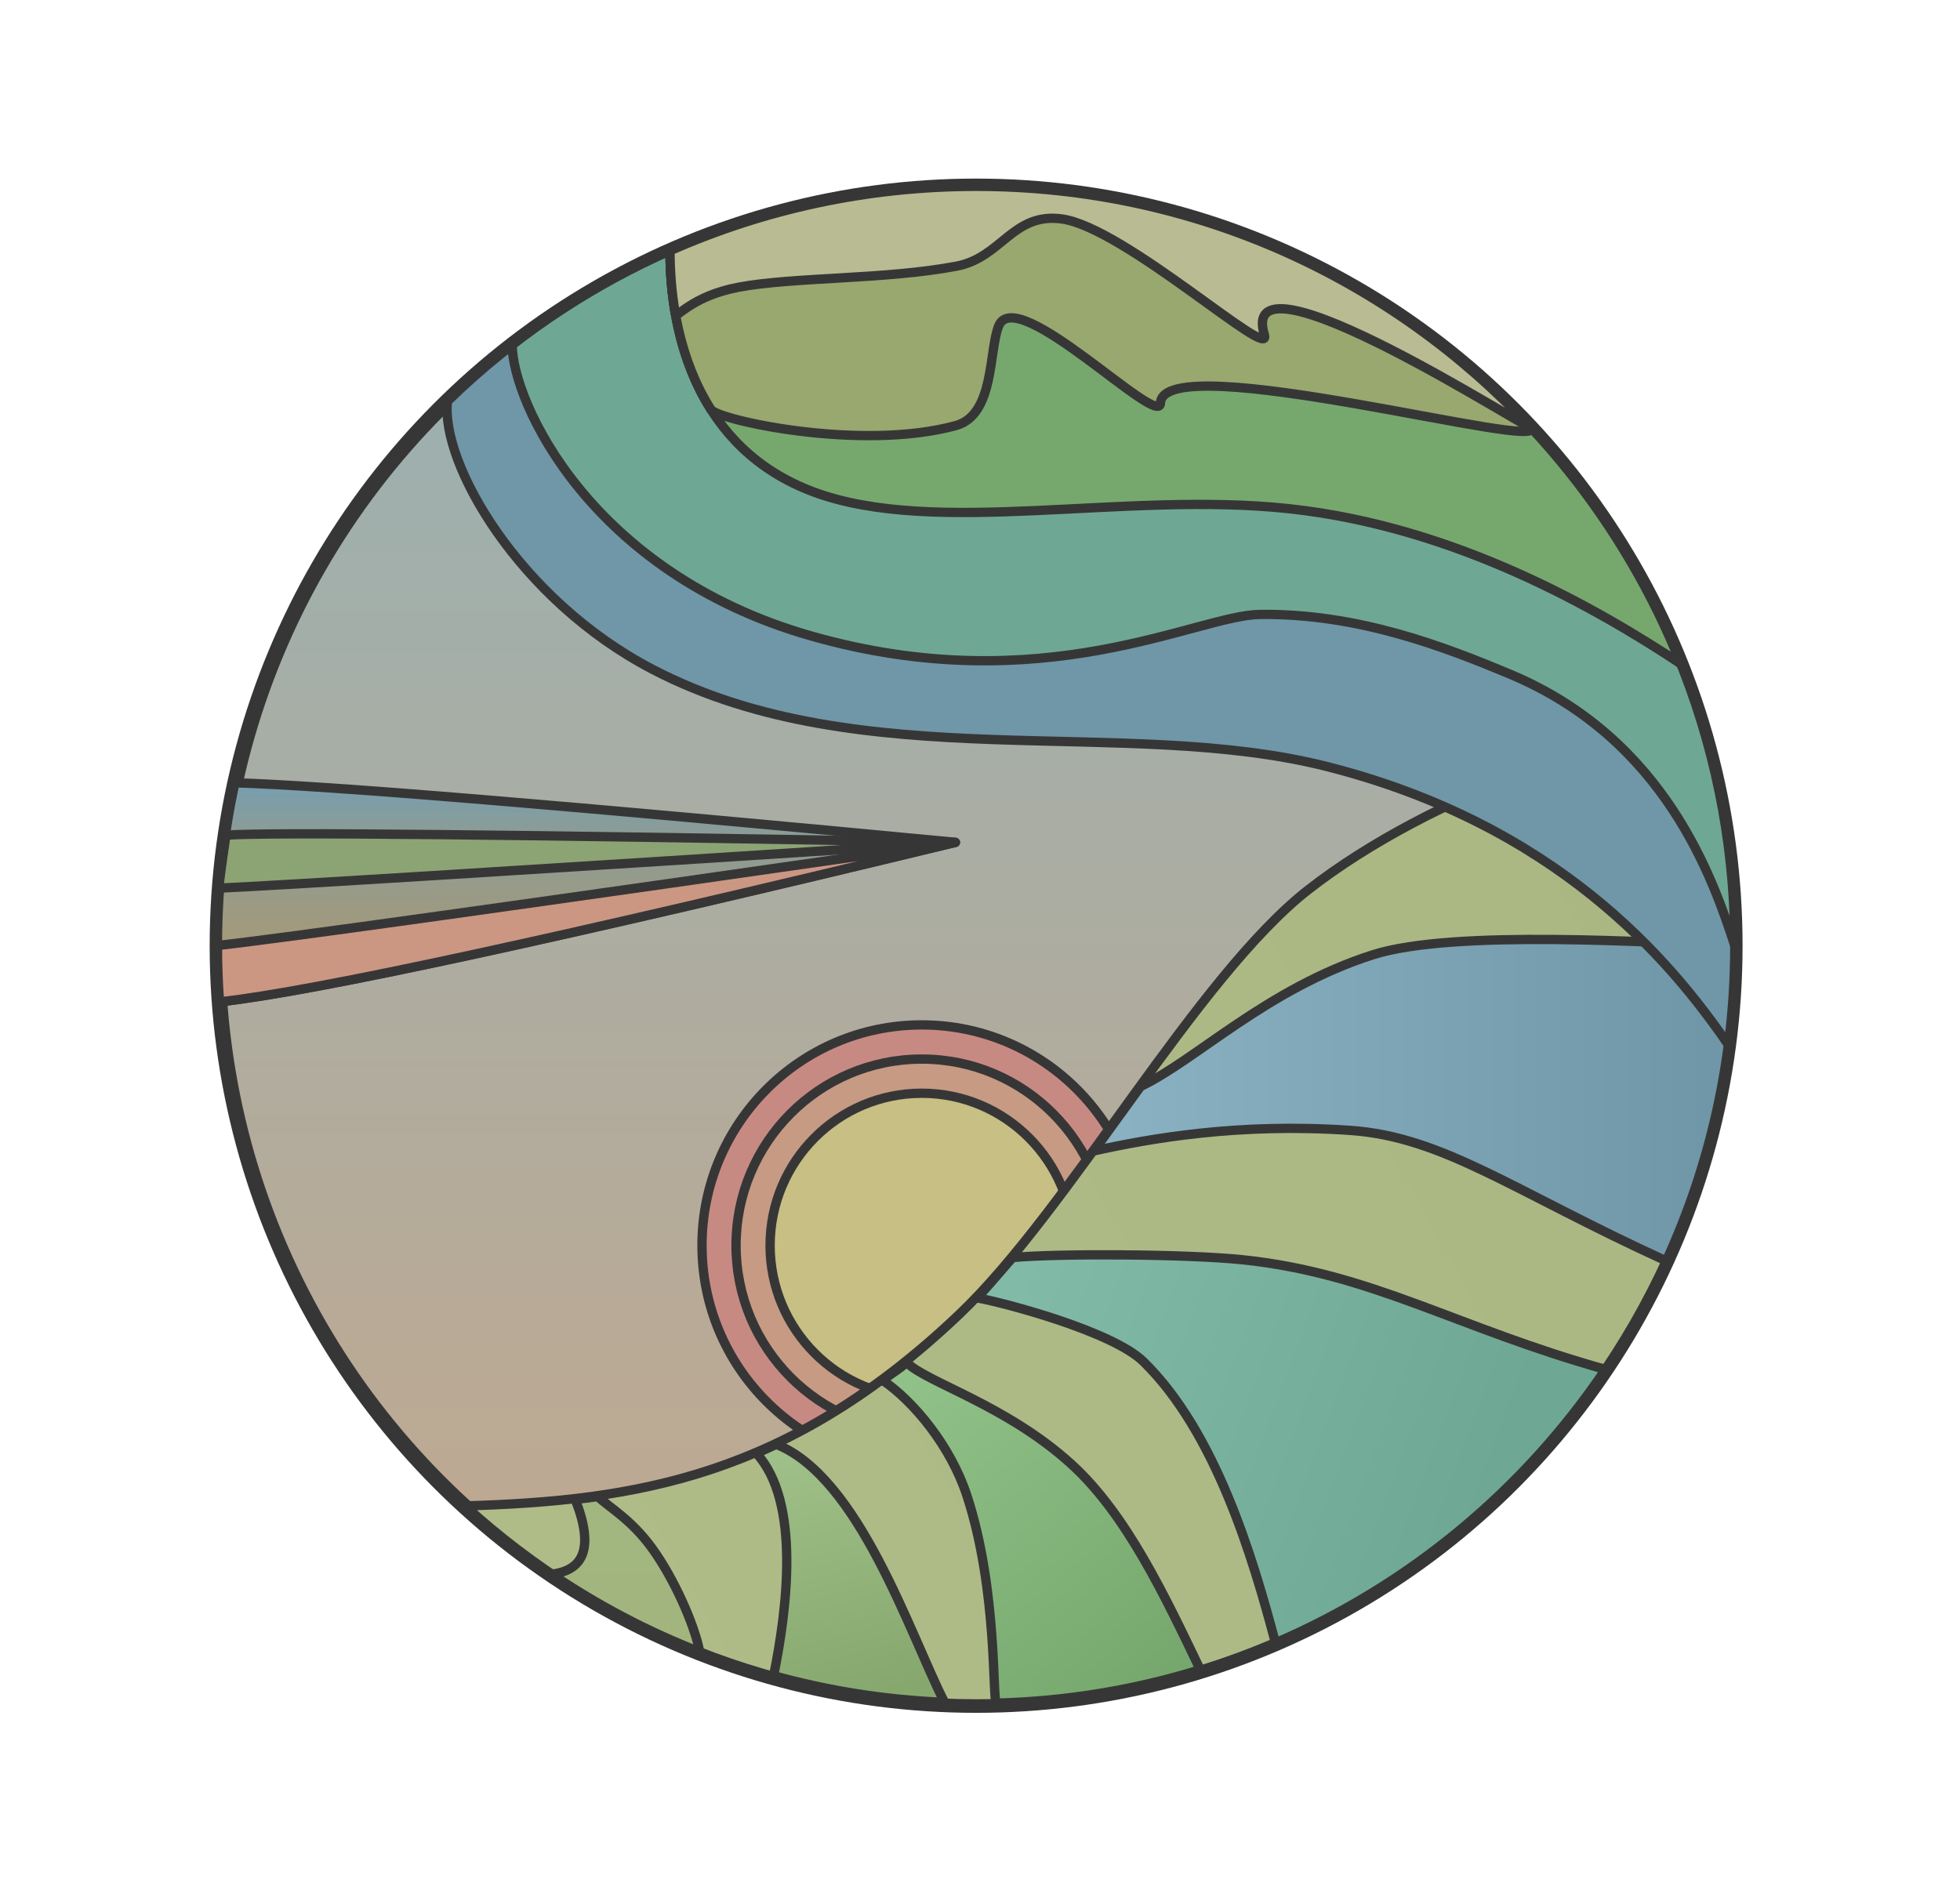 <?xml version="1.0" encoding="UTF-8"?>
<svg width="631px" height="605px" viewBox="0 0 631 605" version="1.1" xmlns="http://www.w3.org/2000/svg" xmlns:xlink="http://www.w3.org/1999/xlink">
    <!-- Generator: Sketch 54.1 (76490) - https://sketchapp.com -->
    <title>Artboard</title>
    <desc>Created with Sketch.</desc>
    <defs>
        <linearGradient x1="50%" y1="0%" x2="50%" y2="100%" id="linearGradient-1">
            <stop stop-color="#97B1B4" offset="0%"></stop>
            <stop stop-color="#C3A88D" offset="100%"></stop>
        </linearGradient>
        <linearGradient x1="50%" y1="0%" x2="50%" y2="100%" id="linearGradient-2">
            <stop stop-color="#769EAF" offset="0%"></stop>
            <stop stop-color="#8A9C98" offset="21.578%"></stop>
            <stop stop-color="#B1986A" offset="100%"></stop>
        </linearGradient>
        <linearGradient x1="0%" y1="74.243%" x2="103.203%" y2="29.509%" id="linearGradient-3">
            <stop stop-color="#AFBC88" offset="0%"></stop>
            <stop stop-color="#AAB782" offset="100%"></stop>
        </linearGradient>
        <linearGradient x1="50%" y1="0%" x2="50%" y2="100%" id="linearGradient-4">
            <stop stop-color="#A2B680" offset="0%"></stop>
            <stop stop-color="#A2B57E" offset="100%"></stop>
        </linearGradient>
        <linearGradient x1="30.195%" y1="0%" x2="50%" y2="100%" id="linearGradient-5">
            <stop stop-color="#9FC088" offset="0%"></stop>
            <stop stop-color="#86A86E" offset="100%"></stop>
        </linearGradient>
        <linearGradient x1="0.109%" y1="0%" x2="78.391%" y2="100%" id="linearGradient-6">
            <stop stop-color="#92C38A" offset="0%"></stop>
            <stop stop-color="#76A86E" offset="100%"></stop>
        </linearGradient>
        <linearGradient x1="0%" y1="33.396%" x2="83.686%" y2="52.833%" id="linearGradient-7">
            <stop stop-color="#81BBA7" offset="0%"></stop>
            <stop stop-color="#6EA894" offset="100%"></stop>
        </linearGradient>
        <linearGradient x1="3.965%" y1="50%" x2="95.581%" y2="50%" id="linearGradient-8">
            <stop stop-color="#89B1C2" offset="0%"></stop>
            <stop stop-color="#6F97A8" offset="100%"></stop>
        </linearGradient>
    </defs>
    <g id="Artboard" stroke="none" stroke-width="1" fill="none" fill-rule="evenodd">
        <g id="Group" transform="translate(70, 60)" stroke="#373637">
            <g id="BASE" transform="translate(0, 0)" fill="url(#linearGradient-1)" stroke-width="5">
                <ellipse id="Base" cx="244.25" cy="244.5" rx="244.25" ry="244.5"></ellipse>
            </g>
            <g id="SUN" transform="translate(156, 270)" stroke-width="3">
                <ellipse id="Oval" fill="#C78A83" cx="70.75" cy="71" rx="70.75" ry="71"></ellipse>
                <ellipse id="Oval-Copy" fill="#C79A83" cx="70.75" cy="71" rx="59.789" ry="60"></ellipse>
                <ellipse id="Oval-Copy-2" fill="#C7BF83" cx="70.75" cy="71" rx="48.827" ry="49"></ellipse>
            </g>
            <g id="SHARD" transform="translate(0, 192.042)" stroke-linejoin="round" stroke-width="3">
                <path d="M237.569,19.166 C112.351,7.247 35.038,0.858 5.629,0 C1.943,16.863 0,34.379 0,52.348 C0,58.456 0.224,64.512 0.666,70.508 C30.811,67.226 109.779,50.112 237.569,19.166 Z" id="Base-Copy-12" fill="url(#linearGradient-2)"></path>
                <path d="M237.569,19.206 C98.12,39.291 18.931,50.352 0,52.389 C0,58.497 0.224,64.552 0.666,70.548 C30.811,67.266 109.779,50.152 237.569,19.206 Z" id="Base-Copy-14" fill="#CB9783"></path>
                <path d="M237.569,19.2 C94.736,16.629 16.461,15.851 2.745,16.868 C1.597,24.455 0.609,31.832 0.465,33.928 C19.714,33.059 98.749,28.15 237.569,19.2 Z" id="Base-Copy-13" fill="#8CA474"></path>
            </g>
            <g id="BOTTOM-TEAR" transform="translate(79, 177)" stroke-width="3">
                <path d="M165.299,311.619 C300.167,311.619 409.5,202.286 409.5,67.418 C409.5,44.267 406.278,21.868 400.259,0.646 C376.419,-3.762 311.842,18.503 272.151,49.51 C236.384,77.452 195.333,152.394 159.877,186.136 C104.887,238.468 55.637,246.269 0.764,247.871 C44.17,287.47 101.914,311.619 165.299,311.619 Z" id="Base-Copy-6" fill="url(#linearGradient-3)"></path>
                <path d="M43.418,244.862 C41.016,245.209 38.609,245.521 36.196,245.802 C42.472,261.742 38.669,268.63 28.608,269.853 C43.412,279.874 59.385,288.3 76.28,294.881 C74.521,285.806 67.764,270.854 60.801,261.328 C54.21,252.311 47.47,248.573 43.418,244.862 Z" id="Base-Copy-11" fill="url(#linearGradient-4)"></path>
                <path d="M100.93,228.042 C98.788,229.054 96.649,230.015 94.512,230.928 C108.922,246.642 104.31,281.588 100.059,302.541 C117.673,307.419 136.092,310.358 155.073,311.116 C143.745,288.736 127.591,238.742 100.93,228.042 Z" id="Base-Copy-10" fill="url(#linearGradient-5)"></path>
                <path d="M171.809,311.379 C194.596,310.786 216.602,307.06 237.414,300.615 C226.072,276.979 213.719,250.72 196.106,234.604 C175.117,215.399 149.149,208.065 142.932,201.726 C139.76,204.327 138.284,205.082 135.142,207.408 C145.3,214.345 157.035,228.641 162.257,244.48 C172.347,275.082 170.396,311.416 171.809,311.379 Z" id="Base-Copy-9" fill="url(#linearGradient-6)"></path>
                <path d="M261.618,291.973 C304.941,273.377 341.795,242.592 367.863,203.934 C319.66,190.435 292.61,172.902 250.874,168.604 C232.991,166.762 191.498,166.541 176.996,167.909 C168.515,177.657 169.294,176.924 165.52,180.876 C174.203,182.417 209.151,191.646 219.146,201.439 C242.385,224.211 254.28,264.334 261.618,291.973 Z" id="Base-Copy-8" fill="url(#linearGradient-7)"></path>
                <path d="M387.436,169.01 C401.603,138.101 409.5,103.721 409.5,67.495 C383.916,66.564 318.91,62.129 292.978,70.42 C258.908,81.312 236.167,104.25 218.18,112.84 C213.168,119.739 208.155,126.714 203.166,133.568 C221.173,129.592 249.676,124.472 285.664,126.963 C315.647,129.038 337.816,146.299 387.436,169.01 Z" id="Base-Copy-7" fill="url(#linearGradient-8)"></path>
            </g>
            <g id="TOP-TEAR" transform="translate(73.917, 0)" stroke-width="3">
                <path d="M412.522,276.423 C413.882,265.975 414.584,255.319 414.584,244.5 C414.584,109.466 305.25,2.84217094e-14 170.378,2.84217094e-14 C104.174,2.84217094e-14 44.124,26.376 0.137,69.204 C-2.101,89.302 23.182,133.135 66.252,155.558 C133.594,190.615 218.108,170.206 283.481,186.862 C356.949,205.581 393.452,248.603 412.522,276.423 Z" id="Base-Copy" fill="#6F97A8"></path>
                <path d="M414.584,244.5 C414.584,239.719 414.447,234.97 414.177,230.257 C406.81,101.852 300.474,8.52651283e-14 170.378,8.52651283e-14 C114.1,8.52651283e-14 62.267,19.06 20.97,51.085 C21.093,69.515 46.276,124.471 117.03,144.709 C191.802,166.096 241.446,138.086 261.685,137.833 C293.332,137.437 321.167,148.262 342.233,157.076 C392.468,178.096 407.744,223.595 414.584,244.5 Z" id="Base-Copy-2" fill="#6EA894"></path>
                <path d="M397.205,153.737 C361.209,63.644 273.217,7.10542736e-14 170.378,7.10542736e-14 C135.295,7.10542736e-14 101.94,7.407 71.788,20.744 C71.756,48.18 80.864,84.474 117.855,98.335 C157.046,113.019 218.174,98.017 271.314,103.816 C325.136,109.689 370.887,136.377 397.205,153.737 Z" id="Base-Copy-3" fill="#76A86E"></path>
                <path d="M348.688,77.438 C304.127,29.781 240.726,0 170.378,0 C135.295,0 101.94,7.407 71.788,20.744 C71.769,36.832 74.893,55.966 84.939,71.837 C87.058,75.184 133.035,85.422 163.778,77.033 C176.355,73.602 174.358,52.816 177.618,44.912 C183.341,31.036 229.393,78.289 229.689,69.795 C230.332,51.292 357.014,86.343 348.688,77.438 Z" id="Base-Copy-4" fill="#98A86E"></path>
                <path d="M348.688,77.438 C304.127,29.781 240.726,9.23705556e-14 170.378,9.23705556e-14 C135.295,9.23705556e-14 101.94,7.407 71.788,20.744 C71.78,27.191 72.278,34.126 73.523,41.145 C73.812,42.777 78.595,35.324 93.971,32.454 C111.609,29.163 141.394,30.019 164.04,25.698 C178.613,22.917 182.058,8.364 197.916,10.494 C218.079,13.203 265.932,56.985 263.135,47.815 C253.74,17.017 352.066,81.05 348.688,77.438 Z" id="Base-Copy-5" fill="#B9BB92"></path>
            </g>
        </g>
    </g>
</svg>